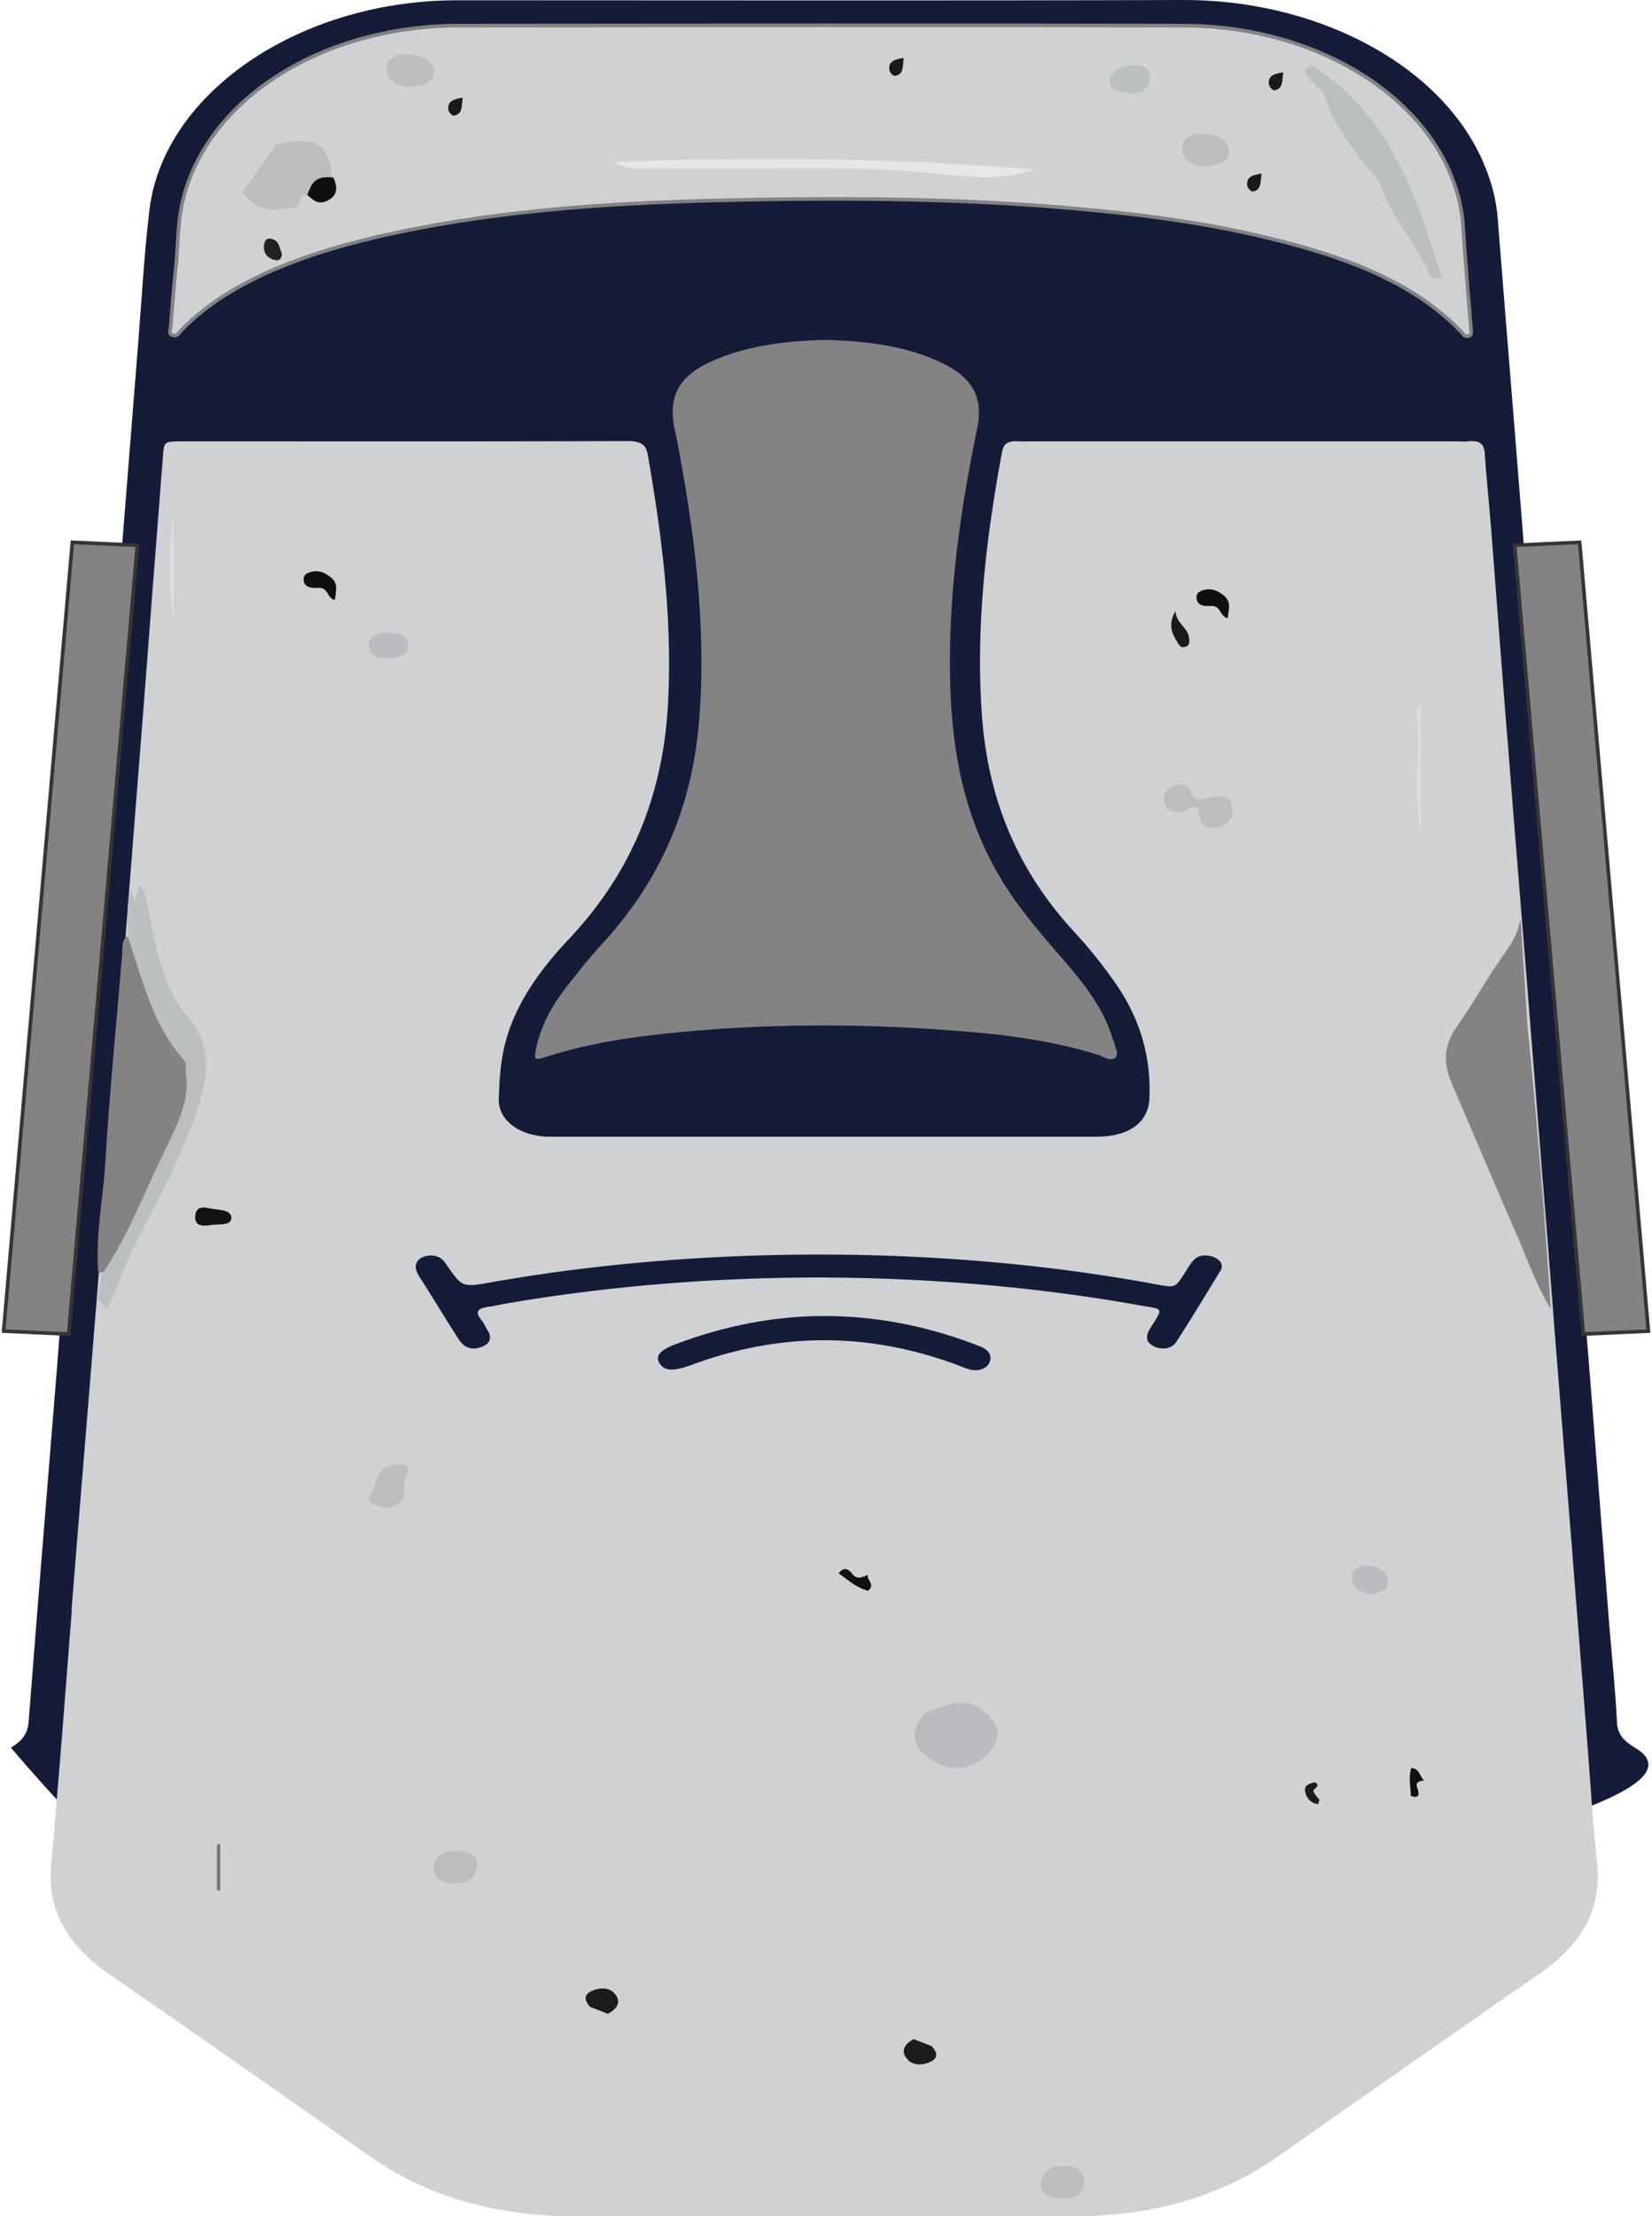 <svg width="457" height="613" xmlns="http://www.w3.org/2000/svg"><g fill="none"><path d="M128.952 559.387C95.51 567.922 53.527 542.587 3 483.383c3.543-2.09 4.755-4.251 4.941-7.457 2.517-32.546 5.22-65.162 7.831-97.708 1.492-19.374 2.984-38.749 4.569-58.053 2.144-27.738 4.381-55.405 6.619-83.143 1.585-19.653 3.076-39.375 4.661-59.098 2.144-27.32 4.382-54.708 6.526-82.027 1.026-12.545 1.678-25.159 3.17-37.634C44.953 26.833 80.473 1.603 122.612.14c2.145-.07 4.196-.07 6.34-.07 66.1 0 132.198.14 198.297-.07 35.893-.139 69.456 16.797 82.042 42.652 2.796 5.785 4.568 11.708 5.034 17.841 2.797 35.682 5.967 73.246 8.484 107.047 2.05 26.483 4.288 52.966 6.432 79.448 1.492 19.235 2.984 38.4 4.569 57.566 2.144 27.877 4.381 55.753 6.619 83.63 1.585 20.001 3.076 40.073 4.661 60.144.746 9.408 1.772 18.817 2.238 28.225.186 3.066 1.771 4.948 5.034 6.9 25.42 15.192-82.383 40.504-323.41 75.934z" fill="#151C38"/><path d="M19.797 445.138h.093c-1.861 23.642-3.63 47.285-5.77 70.928-1.023 12.169 4.467 22.043 16.471 30.248 24.009 16.55 47.738 33.239 71.56 49.997C118.156 607.576 137.14 613 159.194 613c45.876-.07 91.845-.07 137.814 0 21.961 0 40.945-5.493 56.95-16.828 23.915-16.828 47.924-33.586 72.025-50.345 12.004-8.275 17.122-18.288 15.82-30.387-1.024-9.944-1.676-19.818-2.42-29.762-1.49-19.331-3.071-38.593-4.56-57.924-2.233-27.815-4.467-55.63-6.607-83.445-1.582-19.261-3.07-38.593-4.653-57.924-2.047-26.424-4.28-52.848-6.327-79.272-1.675-20.305-3.164-40.679-4.746-60.984-.558-6.953-1.303-13.907-1.768-20.86-.186-2.435-1.396-3.547-4.653-3.2-1.21.14-2.326 0-3.536 0H285.749c-1.396 0-2.792.07-4.188 0-2.978-.208-4.001.905-4.373 2.99-4.467 24.06-7.259 48.12-5.584 72.389 1.49 21.834 8.84 42.278 25.684 60.427a133.11 133.11 0 0 1 11.166 13.907c7.072 10.083 10.05 20.862 9.492 32.266-.372 6.536-5.77 10.36-14.61 10.36H152.215c-8.282 0-14.517-4.45-14.238-10.639.186-4.52.372-9.04 1.396-13.56 2.42-11.264 9.212-21.138 17.867-30.317 18.983-20.097 26.613-42.626 27.637-66.895 1.023-22.53-1.768-44.851-5.676-67.172-.466-2.782-1.769-3.825-5.677-3.825-41.037.14-82.075.07-123.112.07-4.932 0-5.025.139-5.304 3.824-1.024 12.656-1.954 25.381-2.978 38.037-1.489 20.026-3.07 40.053-4.653 60.01-2.14 27.676-4.373 55.282-6.606 82.958-1.49 19.261-2.978 38.593-4.56 57.924-2.14 26.772-4.374 53.543-6.514 80.315z" fill="#CFD1D3"/><path stroke="#373435" fill="#838383" d="M38 150.824L20.018 150 1 368.176l17.983.824zm381 0l17.982-.824L456 368.176l-17.982.824z"/><path d="M48.51 75.224c-.464 5.087-.929 10.104-1.3 15.19-.094.767-.652 1.951.557 2.3 1.302.487 1.767-.767 2.417-1.394 6.974-7.177 15.992-12.681 26.22-17.001 8.554-3.624 17.572-6.34 26.963-8.57 30.96-7.247 62.945-9.546 95.021-10.313 31.891-.766 63.875-.697 95.673 1.951 19.153 1.603 38.213 3.902 56.715 8.431 20.92 5.017 40.166 12.054 53.462 25.99.558.557.93 1.463 2.045 1.114 1.023-.348.651-1.184.651-1.811-.744-9.267-1.58-18.465-2.138-27.732-1.674-31.354-35.89-56.299-77.728-56.299-66.571-.139-133.235-.07-199.806 0-37.563 0-69.082 19.65-76.427 47.311-1.86 6.898-1.487 13.935-2.324 20.833z" stroke="#838383" fill="#CFD1D3"/><path d="M228.957 94c-10.006.208-19.452 1.25-28.242 4.374-11.97 4.305-15.992 9.86-14.215 19.72.187.903.374 1.736.561 2.57 5.05 26.038 8.417 52.146 6.36 78.462-1.777 21.872-9.259 42.425-25.905 60.895-4.115 4.444-7.856 9.096-11.41 13.748-3.833 5-6.545 10.346-7.761 16.11-.748 3.402-.561 3.54 3.46 2.221 10.474-3.333 21.416-5.068 32.544-6.249 26.56-2.777 53.212-2.847 79.864-.764 13.467.972 26.84 2.708 39.558 6.666 1.403.486 3.18 1.736 4.395 1.042 1.59-.903.468-2.639.188-3.958-.094-.556-.375-1.042-.562-1.528-2.338-8.124-7.855-15.206-13.84-22.08-6.453-7.43-12.906-14.929-17.582-23.053-10.38-17.776-13.279-36.523-13.56-55.549-.374-22.844 2.806-45.48 7.482-67.977 2.057-9.721-1.87-15.484-13.747-19.998-8.79-3.333-18.236-4.305-27.588-4.652z" fill="#838383"/><path d="M341.979 115c19.38 0 38.76 0 58.141-.069 6.243 0 6.522-.207 5.311-4.625-2.795-11.114-10.995-19.674-23.014-26.301-9.318-5.109-19.66-8.698-30.469-11.46-24.691-6.282-50.315-8.905-76.217-10.216-41.464-2.071-83.02-1.933-124.297 1.932-20.871 2.002-41.463 5.04-60.843 11.322-10.343 3.313-20.033 7.455-28.046 13.461-8.107 6.075-13.324 13.254-15.188 21.745-.839 3.935-.56 4.142 4.845 4.142C64.781 115 77.36 115 89.938 115c26.369 0 52.738 0 79.106-.069 5.405 0 5.405 0 6.15-4.073 1.49-7.732 7.081-13.392 16.026-17.327 7.734-3.452 16.213-5.246 25.065-6.006 15.653-1.242 30.84-.138 44.724 5.73 9.224 3.866 15.28 9.457 16.585 17.534.652 4.142.839 4.142 6.336 4.142 19.38.069 38.761.069 58.049.069zM228.72 307.988h70.203c1.683 0 3.272-.067 4.955 0 2.991.134 4.954-.872 5.889-2.749.935-2.012-1.122-3.218-2.991-4.157a41.319 41.319 0 0 0-6.637-2.75c-6.918-2.145-14.21-3.419-21.594-4.358-27.577-3.486-55.434-3.687-83.197-1.743-11.685.805-23.277 2.146-34.401 4.895-4.113 1.073-8.32 2.28-11.685 4.425-1.776 1.073-2.898 2.28-1.87 3.956.842 1.475 2.337 2.481 4.768 2.481 1.682-.067 3.272 0 4.954 0h71.606zm-90.056 52.804c-1.113.205-2.225.546-3.338.614-2.967.41-4.08 1.297-2.318 3.482.835.956 1.298 2.185 1.947 3.209 1.298 2.184.464 3.823-2.318 4.642-2.689.82-4.45-.41-5.563-2.048-.742-1.092-1.39-2.185-2.132-3.277-2.967-4.779-5.934-9.626-8.994-14.405-.742-1.297-1.391-2.594-.557-3.96.928-1.775 4.358-2.39 6.398-1.092 1.02.683 1.576 1.639 2.225 2.594 3.987 5.53 3.895 5.53 12.425 4.028 28.28-4.983 58.599-7.51 89.01-7.578 32.174-.068 64.44 2.663 94.482 8.261 5.1.956 5.1.887 7.418-2.526.741-1.229 1.483-2.458 2.41-3.687 1.298-1.775 3.524-2.253 5.934-1.365 2.133.82 2.875 2.321 1.855 3.891-3.987 6.554-7.974 13.108-12.147 19.594-1.02 1.502-2.967 2.253-5.285 1.57-2.503-.819-3.337-2.321-2.503-4.233.37-.819.834-1.57 1.39-2.32 2.875-4.711 2.411-4.029-3.615-5.121-29.3-5.257-60.175-7.783-91.051-7.715-29.021.137-58.042 2.595-85.673 7.442z" fill="#151C38"/><path d="M273.998 375.75c-.094 2.273-2.54 3.693-5.364 3.125-1.411-.284-2.635-.923-3.858-1.35-24.465-9.087-48.836-9.087-73.301-.07-5.176 1.917-7.716 1.846-9.034-.426-1.223-1.988 0-3.621 4.893-5.396 27.1-10.153 54.294-10.153 81.394-.142 2.54.923 5.364 1.775 5.27 4.26z" fill="#151C38"/><path d="M60.936 522.787l-.504.213-.432-.426v-12.148l.432-.426.504.213v12.574z" fill="#777979"/><path d="M401.32 289c.309 3.69.556 7.31.68 11-.99-3.763-1.3-7.382-.68-11z" fill="#CFD1D3"/><path d="M429 362c-4.141-6.638-6.442-13.69-9.48-20.604-6.073-13.76-11.78-27.588-17.762-41.347-2.484-5.532-2.576-10.787 1.289-16.18 4.786-6.776 8.65-13.897 13.529-20.673 2.116-2.973 3.589-5.946 4.05-9.196.643 10.026 1.288 19.982 1.932 29.939 2.485 23.854 4.97 55.52 6.442 78.061zM27.201 351.998c-.85-9.97 1.228-19.799 1.89-29.768 1.133-19.52 3.116-38.97 4.722-58.49.095-1.603-.094-3.276 1.04-4.74 3.589 1.394 3.778 4.113 4.533 6.553 2.74 8.645 6.235 17.08 12.091 25.027 3.4 4.601 2.928 9.9 1.134 14.85-5.479 14.918-13.697 29.07-20.876 43.5-.755 1.464-1.7 3.138-4.534 3.068z" fill="#838383"/><path d="M28.09 352.646c6.994-10.262 11.263-21.362 16.44-32.182 3.543-7.61 8.175-15.149 6.904-23.666-.182-1.256.181-2.792-.636-3.7-8.902-10.192-11.263-22.129-15.35-33.578.18-4.467-.909-8.935.908-13.333.272.837.454 1.675.999 3.56.454-2.094.726-3.281 1.09-4.747.636.628 1.271.977 1.453 1.396 1.998 7.958 2.816 16.056 5.813 23.875 1.453 3.77 3.18 7.47 5.813 10.401 7.176 7.889 6.086 16.126 3.543 24.503-3.906 12.706-10.355 24.783-16.622 36.86-3.361 6.422-5.541 13.194-8.81 19.965A42.439 42.439 0 0 0 27 359.277c.363-2.233.727-4.398 1.09-6.631zM399 76.8c-1.864.418-3.262.28-3.914-1.39-2.982-8.073-10.158-14.892-12.768-23.243-.838-2.783-4.193-5.636-6.244-8.49-3.82-5.497-7.828-10.716-9.505-16.979-.56-1.74-4.008-3.827-5.312-6.402-.932-1.74.932-1.6 1.49-2.296 14.725 9.394 22.367 21.99 27.959 35.35 3.262 7.724 5.591 15.588 8.294 23.45z" fill="#BCBFBF"/><path d="M85.702 54.257c-4.484-1.659-1.145 2.143-3.817 2.903-6.297 1.727-11.45.967-14.885-3.94 3.149-4.353 6.202-8.776 9.351-13.13C87.23 37.256 91.237 39.744 92 49.972c-2.29 1.244-3.435 3.456-6.298 4.285z" fill="#BCBDBF"/><path d="M393 230c-1.817-9.54-.454-19.148-.779-28.687-.13-2.105-.714-4.42.779-6.313v35z" fill="#DBDFDF"/><path d="M48 172c-1.302-10.046-1.364-20.023 0-30v30z" fill="#DDDFE2"/><path d="M330.068 223.13c-1.007.432-2.014 1.15-3.113 1.366-2.472.431-4.486-.647-4.852-2.371-.366-1.797.183-3.88 2.655-4.815 2.106-.79 3.937 0 4.577 1.581 1.008 2.659 2.747 2.443 5.402 1.725 2.747-.719 5.493-.503 6.134 2.227.55 2.587-.64 5.174-3.845 5.964-3.296.79-5.31-.934-5.402-3.664 0-1.078 0-1.797-1.556-2.012zM126.363 512.041c3.873-.286 5.81 1.434 5.625 3.87-.184 2.724-1.752 5.017-6.086 5.089-3.965 0-5.902-2.007-5.902-4.515.092-2.795 2.305-4.802 6.363-4.444zM107.592 417c-3.938-.142-6.563-1.77-5.25-3.398 2.423-2.903.706-7.717 7.472-8.567 2.221-.283 3.837 1.204 2.928 2.407-2.423 3.045 1.616 8.071-5.15 9.558z" fill="#BCBDBF"/><path d="M379.086 441c-3.2-.603-5.177-2.11-5.083-4.823.094-2.11 1.788-3.315 4.33-3.164 3.388.15 5.459 1.733 5.647 4.445.282 2.562-2.447 2.94-4.894 3.542zM107.245 181.996c-3.084 0-5.242-.903-5.242-3.385-.103-2.784 2.364-3.611 5.755-3.611 2.981.075 5.14.978 5.242 3.385 0 2.783-2.364 3.686-5.755 3.61z" fill="#BABCBF"/><path d="M58.06 338.891c-3.065.431-4.153-.43-4.054-2.37 0-1.797.989-2.947 3.56-2.372 2.472.575 6.625.216 6.427 2.874-.198 2.156-4.054 1.437-5.933 1.868z" fill="#131313"/><path d="M339.598 171c-2.483-.814-1.72-3.628-4.87-3.406-2.196.222-3.82-.518-3.724-2.517 0-1.037.955-1.703 2.196-1.925 2.196-.519 3.82.37 5.252 1.48 2.196 1.703 1.527 3.777 1.146 6.368z" fill="#0E0F0F"/><path d="M325.197 169c.076 3.363 3.42 4.554 3.725 7.356.152 1.12.228 2.312-1.216 2.592-1.14.28-1.597-.63-2.053-1.401-1.52-2.452-2.585-4.904-.456-8.547z" fill="#181A1C"/><path d="M394 492.435c-1.372.224-2.668.374-1.83 2.39.534 1.569.305 2.763-1.906 1.867 0-2.539-.686-5.078.153-7.692 2.516.224 2.287 2.614 3.583 3.435z" fill="#0F1111"/><path d="M365 497.85a6.77 6.77 0 0 1-.382 1.15c-1.755-.216-2.9-1.294-3.357-2.732-.382-1.006-.535-2.229.915-2.804.535-.215 1.374-.575 1.68-.431 1.755 1.15-.917 1.654-.459 2.588.382.79 1.069 1.51 1.603 2.229z" fill="#1A1C1D"/><path d="M170 44.782c38.728-1.32 77.457-1.188 116 2.113-8.431 3.103-17.696 2.112-26.128 1.188-26.128-2.773-52.348-.99-78.568-1.584-3.8-.066-8.061.792-11.304-1.717z" fill="#E6E8E8"/><path d="M312.6 26c-2.233-.74-5.864-.962-5.585-3.406.28-2.369 2.234-4.516 6.144-4.59 3.352-.074 4.841.888 4.841 3.628 0 2.961-2.141 3.924-5.4 4.368z" fill="#BCBFBF"/><path d="M85 53.906c1.098-2.546 1.647-5.554 7.248-4.783.988 2.391 1.537 4.86-1.867 6.48-2.526 1.157-3.953-.463-5.381-1.697z" fill="#0F0F11"/><path d="M78 70.148c-.082 1.11-.491 2.082-1.802 1.804-2.21-.416-3.276-1.943-3.194-3.885.082-.972.41-2.36 2.048-2.013 2.375.555 2.21 2.706 2.948 4.094z" fill="#212123"/><path d="M168.166 557a377.14 377.14 0 0 1-5.013-1.972c-1.417-1.76-2.07-3.45 1.308-4.647 2.07-.705 4.141-.423 5.34.774 2.07 2.183 1.417 4.155-1.635 5.845z" fill="#1C1C1D"/><path d="M113.935 23.994c-4.582.145-6.727-2.257-6.922-4.806-.195-2.184 1.852-4.514 5.655-4.15 3.607.291 7.02 1.165 7.312 4.587.293 3.277-2.73 3.932-6.045 4.369z" fill="#BCBDBF"/><path d="M128 27c-.364 2.425.073 4.555-2.478 4.996-.364.073-1.311-.882-1.457-1.47-.437-2.57 1.384-3.085 3.935-3.526zm122-11c-.37 2.425.074 4.555-2.438 4.996-.443.073-1.404-.882-1.477-1.47-.518-2.57 1.403-3.085 3.915-3.526z" fill="#181A1C"/><path d="M293.681 607.959c-3.846.215-5.77-1.505-5.678-3.942.183-2.652 1.832-5.017 6.136-5.017 3.846 0 5.861 1.935 5.861 4.443-.092 2.867-2.29 4.874-6.319 4.516z" fill="#BCBDBF"/><path d="M252.76 564c1.741.7 3.374 1.331 5.007 1.962 1.524 1.821 2.177 3.503-1.306 4.694-1.96.63-4.028.42-5.226-.841-2.068-2.102-1.524-4.134 1.524-5.815z" fill="#1C1C1D"/><path d="M333.936 45.998c-4.583.073-6.728-2.258-6.923-4.808-.195-2.185 1.852-4.516 5.655-4.152 3.608.291 7.02 1.165 7.313 4.59.292 3.278-2.828 3.933-6.045 4.37z" fill="#BCBDBF"/><path d="M355 20c-.364 2.425 0 4.555-2.478 4.996-.364.073-1.311-.882-1.457-1.47-.437-2.644 1.384-3.085 3.935-3.526zm-6 28c-.364 2.425 0 4.555-2.478 4.996-.364.073-1.311-.882-1.457-1.47-.437-2.644 1.384-3.085 3.935-3.526z" fill="#181A1C"/><path d="M255.967 473.658c-4.122 4.672-4.318 9.276 1.766 13.202 4.612 3.047 9.911 2.776 14.033-.406 5.495-4.265 5.692-9.004.294-13.27-5.2-4.13-10.696-1.489-16.093.474z" fill="#BABCBF"/><path d="M240.072 435.585c-1.636.736-3.054 1.405-4.363-.335-.982-1.338-2.4-1.94-3.709-.066 2.509 1.672 4.472 3.746 8.072 4.816 2.29-1.672-.436-3.01 0-4.415z" fill="#0F1111"/><path d="M92.598 166c-2.388-.814-1.624-3.628-4.775-3.406-2.291.222-3.914-.518-3.819-2.517 0-1.037.955-1.703 2.196-1.925 2.196-.519 3.82.37 5.252 1.48 2.196 1.703 1.527 3.777 1.146 6.368z" fill="#0E0F0F"/></g></svg>